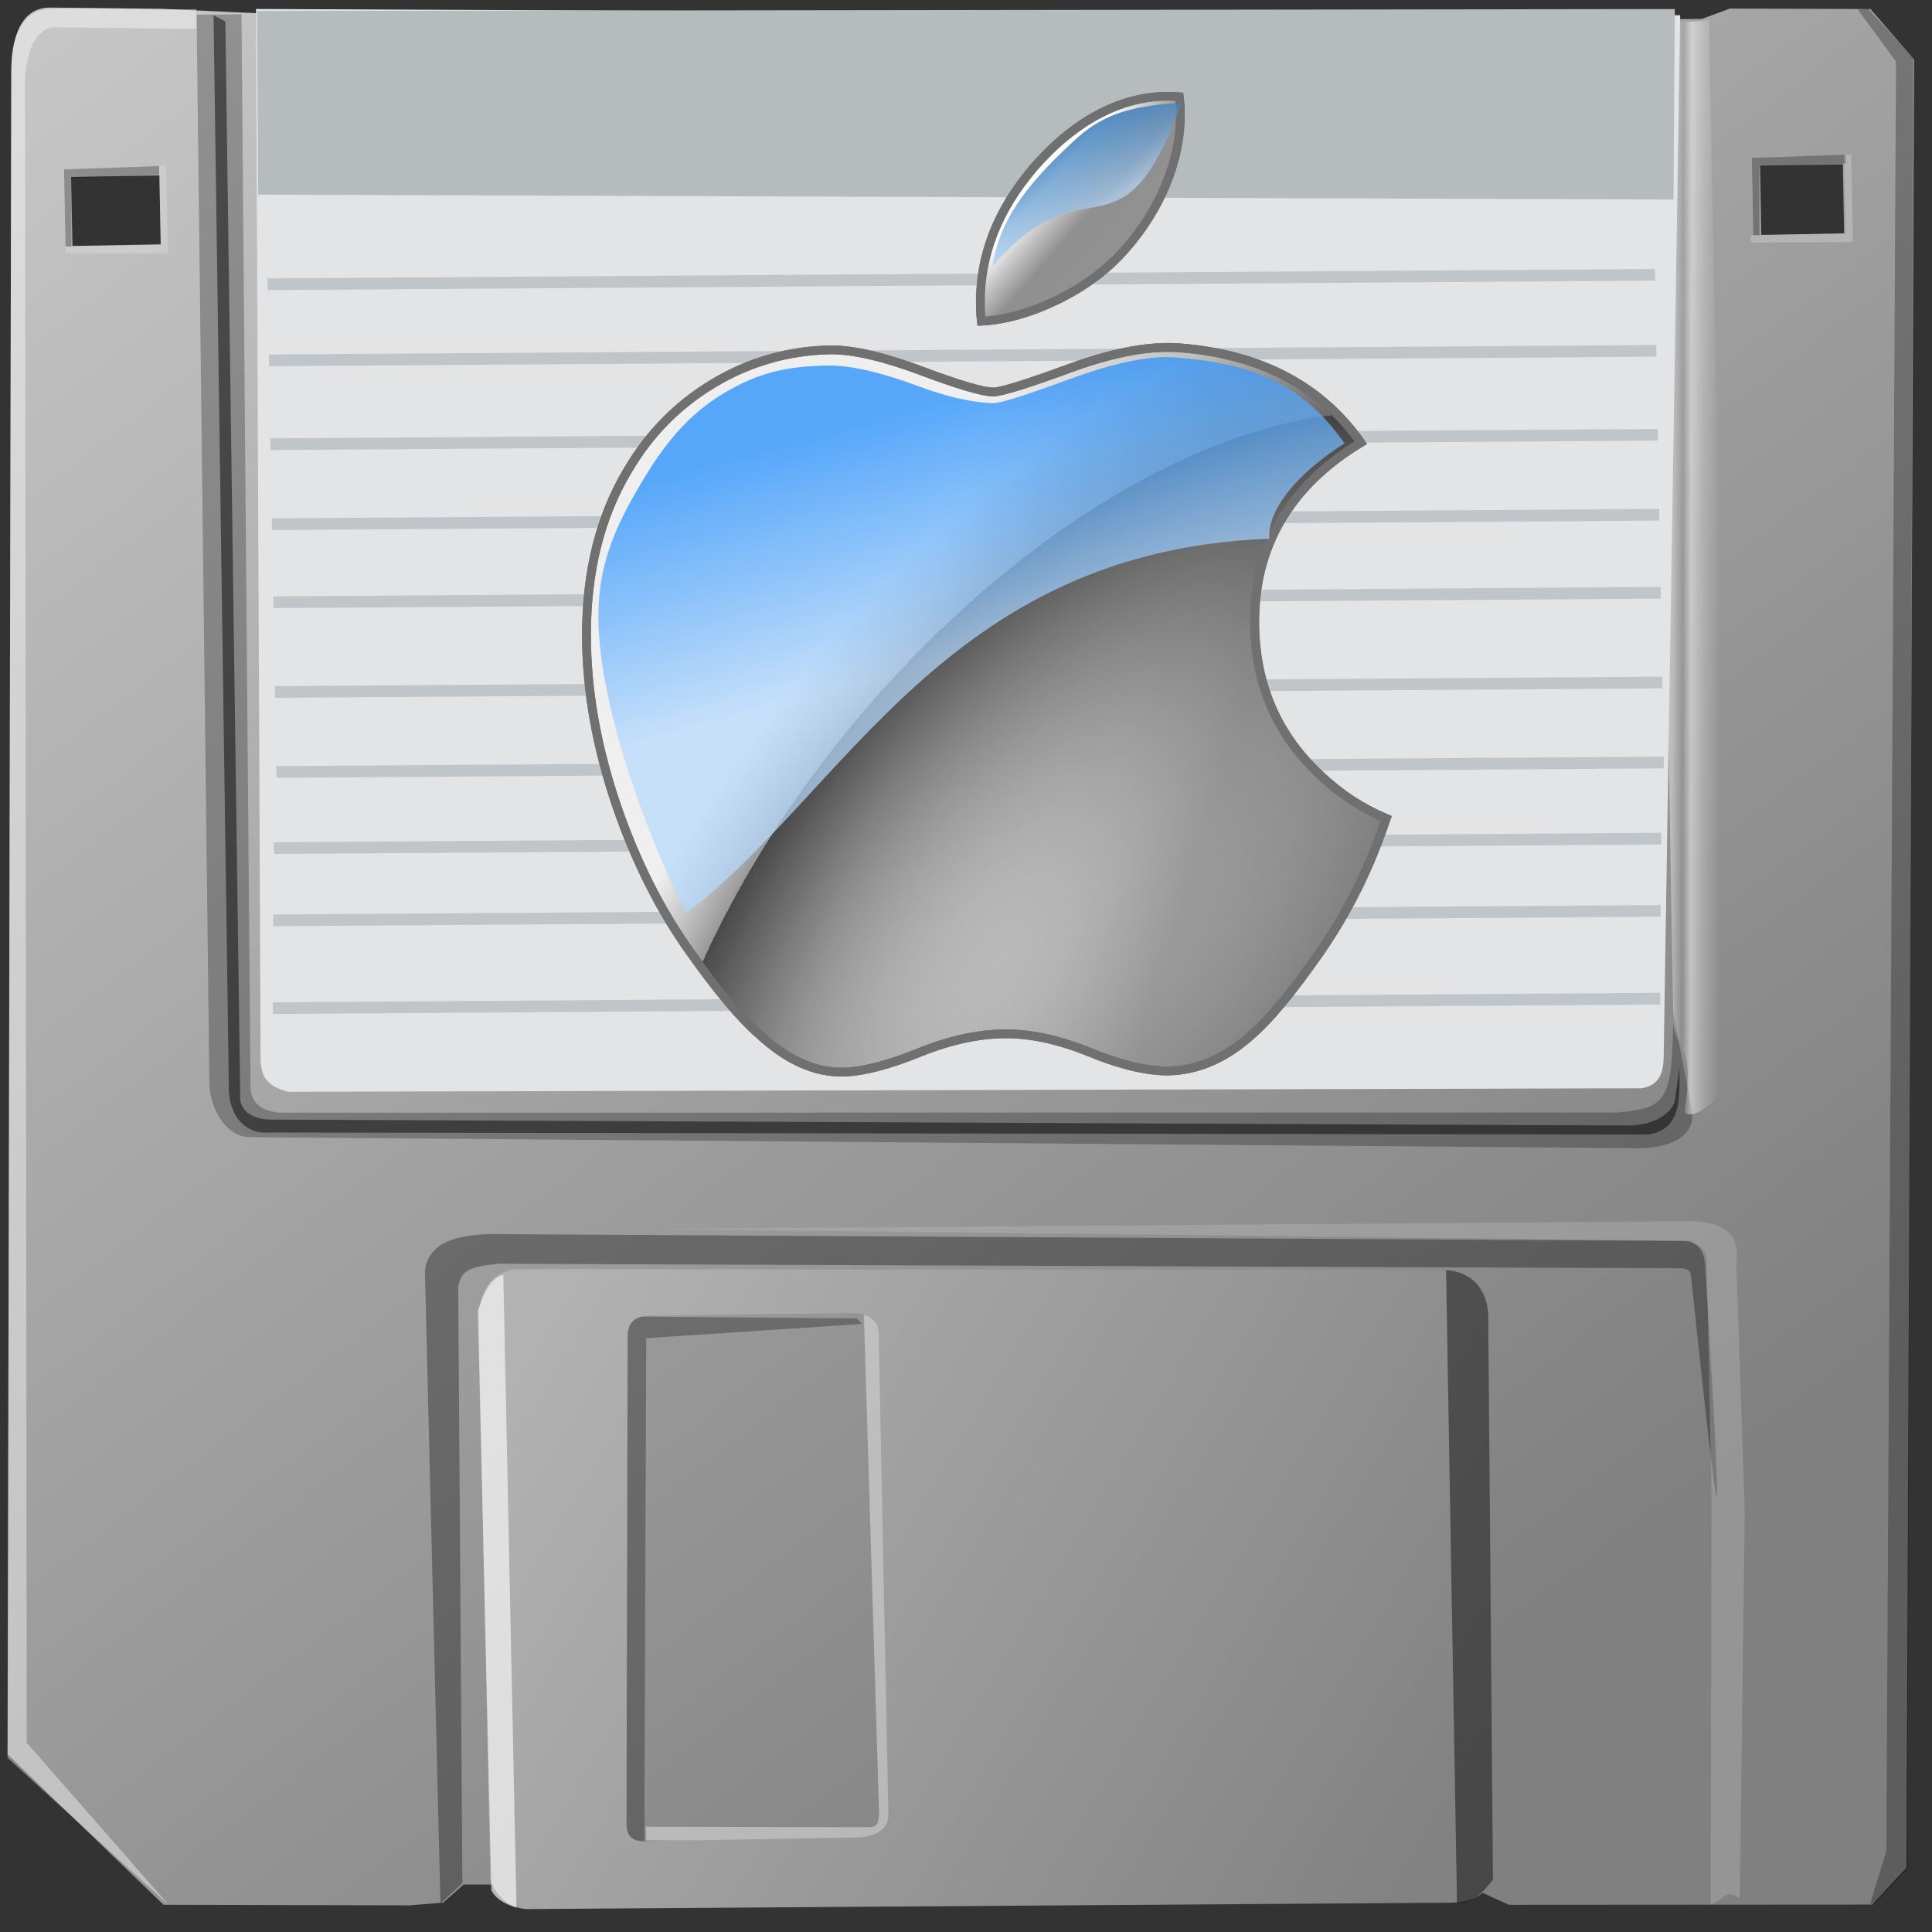<?xml version="1.0" encoding="UTF-8" standalone="no"?>
<!-- Created with Inkscape (http://www.inkscape.org/) -->

<svg
   width="256mm"
   height="256mm"
   viewBox="0 0 256 256"
   version="1.1"
   id="svg1"
   inkscape:version="1.3.2 (091e20ef0f, 2023-11-25)"
   sodipodi:docname="application-x-apple-diskimage.svg"
   xml:space="preserve"
   xmlns:inkscape="http://www.inkscape.org/namespaces/inkscape"
   xmlns:sodipodi="http://sodipodi.sourceforge.net/DTD/sodipodi-0.dtd"
   xmlns:xlink="http://www.w3.org/1999/xlink"
   xmlns="http://www.w3.org/2000/svg"
   xmlns:svg="http://www.w3.org/2000/svg"
   xmlns:rdf="http://www.w3.org/1999/02/22-rdf-syntax-ns#"
   xmlns:cc="http://creativecommons.org/ns#"><rect x="0" y="0" width="256" height="256" fill="#333333" stroke="none"/><sodipodi:namedview
     id="namedview1"
     pagecolor="#ffffff"
     bordercolor="#000000"
     borderopacity="0.25"
     inkscape:showpageshadow="2"
     inkscape:pageopacity="0.0"
     inkscape:pagecheckerboard="0"
     inkscape:deskcolor="#d1d1d1"
     inkscape:document-units="mm"
     inkscape:zoom="0.78741021"
     inkscape:cx="356.23109"
     inkscape:cy="453.38503"
     inkscape:current-layer="svg1" /><defs
     id="defs1"><linearGradient
       id="linearGradient38"
       inkscape:collect="always"><stop
         style="stop-color:#0056a6;stop-opacity:0.645;"
         offset="0"
         id="stop38" /><stop
         style="stop-color:#b8dbff;stop-opacity:0.641;"
         offset="1"
         id="stop39" /></linearGradient><linearGradient
       id="linearGradient22"
       inkscape:collect="always"><stop
         style="stop-color:#1287ff;stop-opacity:0.691;"
         offset="0"
         id="stop36" /><stop
         style="stop-color:#b8dbff;stop-opacity:0.713;"
         offset="1"
         id="stop37" /></linearGradient><linearGradient
       id="linearGradient11"
       inkscape:collect="always"><stop
         style="stop-color:#999999;stop-opacity:0;"
         offset="0.061"
         id="stop12" /><stop
         style="stop-color:#3e3e3e;stop-opacity:0.936;"
         offset="0.82"
         id="stop17" /><stop
         style="stop-color:#353535;stop-opacity:0.464;"
         offset="0.82"
         id="stop18" /><stop
         style="stop-color:#565656;stop-opacity:0;"
         offset="1"
         id="stop11" /></linearGradient><linearGradient
       id="linearGradient8"
       inkscape:collect="always"><stop
         style="stop-color:#efefef;stop-opacity:1;"
         offset="0"
         id="stop8" /><stop
         style="stop-color:#9a9a9a;stop-opacity:1;"
         offset="1"
         id="stop9" /></linearGradient><linearGradient
       id="linearGradient6"
       inkscape:collect="always"><stop
         style="stop-color:#919191;stop-opacity:1;"
         offset="0"
         id="stop6" /><stop
         style="stop-color:#909090;stop-opacity:1;"
         offset="0.5"
         id="stop21" /><stop
         style="stop-color:#c3c3c3;stop-opacity:1;"
         offset="0.75"
         id="stop22" /><stop
         style="stop-color:#ffffff;stop-opacity:1;"
         offset="1"
         id="stop7" /></linearGradient><radialGradient
       xlink:href="#b"
       id="M"
       cx="118.17"
       cy="9.12"
       r="1.284"
       gradientTransform="matrix(1.209,0.958,-1.402,1.769,-11.996,-120.41)"
       gradientUnits="userSpaceOnUse" /><linearGradient
       id="b"><stop
         offset="0"
         stop-color="#fff"
         id="stop13" /><stop
         offset="1"
         stop-color="#fff"
         stop-opacity="0"
         id="stop14" /></linearGradient><filter
       id="L"
       x="-0.16"
       y="-0.226"
       width="1.32"
       height="1.452"><feGaussianBlur
         stdDeviation=".105"
         id="feGaussianBlur1" /></filter><radialGradient
       xlink:href="#b"
       id="K"
       cx="118.17"
       cy="9.12"
       r="1.284"
       gradientTransform="matrix(1.209,0.958,-1.402,1.769,-11.096,-120.71)"
       gradientUnits="userSpaceOnUse" /><filter
       id="filter2"
       x="-0.16"
       y="-0.226"
       width="1.32"
       height="1.452"><feGaussianBlur
         stdDeviation=".105"
         id="feGaussianBlur2" /></filter><radialGradient
       xlink:href="#b"
       id="B"
       cx="104.09"
       cy="9"
       r="0.469"
       gradientTransform="matrix(1,0,0,0.8,-80.464,1.911)"
       gradientUnits="userSpaceOnUse" /><filter
       id="A"
       x="-0.066"
       y="-0.083"
       width="1.133"
       height="1.166"><feGaussianBlur
         stdDeviation=".026"
         id="feGaussianBlur5" /></filter><radialGradient
       xlink:href="#b"
       id="z"
       cx="104.09"
       cy="9"
       r="0.469"
       gradientTransform="matrix(1,0,0,0.8,-0.5,1.91)"
       gradientUnits="userSpaceOnUse" /><filter
       id="filter6"
       x="-0.066"
       y="-0.083"
       width="1.133"
       height="1.166"><feGaussianBlur
         stdDeviation=".026"
         id="feGaussianBlur6" /></filter><clipPath
       id="x"><path
         fill="url(#linearGradient3219)"
         d="m 11.375,-167.68 c -2.953,0 -3.375,0.364 -3.375,3.344 v 0.781 c 0,-2.98 0.422,-3.312 3.375,-3.312 h 105.25 c 2.953,0 3.375,0.333 3.375,3.312 v -0.781 c 0,-2.98 -0.422,-3.344 -3.375,-3.344 z"
         id="path37" /></clipPath><filter
       id="y"
       width="1.014"
       height="1.388"
       x="-0.007"
       y="-0.194"><feGaussianBlur
         stdDeviation=".333"
         id="feGaussianBlur9" /></filter><radialGradient
       id="v"
       cx="64.802"
       cy="63.781"
       r="34.041"
       gradientTransform="matrix(1.14,0,0,0.011,-9.08,63.1)"
       gradientUnits="userSpaceOnUse"><stop
         offset="0"
         stop-color="#fff"
         id="stop29" /><stop
         offset=".5"
         stop-color="#fff"
         stop-opacity=".698"
         id="stop30" /><stop
         offset="1"
         stop-color="#fff"
         stop-opacity="0"
         id="stop31" /></radialGradient><filter
       id="w"
       width="1.012"
       height="2.248"
       x="-0.006"
       y="-0.624"><feGaussianBlur
         stdDeviation=".19"
         id="feGaussianBlur10" /></filter><radialGradient
       id="u"
       cx="100.31"
       cy="42.449"
       r="38"
       gradientTransform="matrix(10.254,0,0,4.059,-1205.646,-450.45)"
       gradientUnits="userSpaceOnUse"><stop
         offset="0"
         stop-color="#d0ced9"
         id="stop32" /><stop
         offset=".25"
         stop-color="#ecf1f9"
         id="stop33" /><stop
         offset=".5"
         stop-color="#fff"
         id="stop34" /><stop
         offset="1"
         stop-color="#c6d5e3"
         id="stop35" /></radialGradient><clipPath
       id="s"><rect
         width="78.124"
         height="55.396"
         x="24.681"
         y="-68.245"
         fill="none"
         stroke="#000000"
         stroke-dashoffset="4.15"
         stroke-linecap="round"
         stroke-linejoin="round"
         stroke-width="0.4"
         opacity="0.266"
         rx="1.134"
         ry="1.134"
         id="rect37" /></clipPath><filter
       id="t"
       x="-0.025"
       y="-0.034"
       width="1.05"
       height="1.069"><feGaussianBlur
         stdDeviation=".668"
         id="feGaussianBlur11" /></filter><linearGradient
       id="r"
       x1="64"
       x2="56"
       y1="120.07"
       y2="96.316"
       gradientTransform="matrix(-2.244,0,0,-2.208,270.937,268.141)"
       gradientUnits="userSpaceOnUse"><stop
         offset="0"
         stop-color="#8a8a8a"
         id="stop19" /><stop
         offset="1"
         stop-color="#c6c6c6"
         id="stop20" /></linearGradient><linearGradient
       xlink:href="#b"
       id="p"
       x1="-37.195"
       x2="-12.625"
       y1="42.336"
       y2="106.8"
       gradientTransform="translate(126.8)"
       gradientUnits="userSpaceOnUse" /><filter
       id="q"
       x="-0.016"
       y="-0.007"
       width="1.033"
       height="1.018"><feGaussianBlur
         stdDeviation=".023"
         id="feGaussianBlur4" /></filter><linearGradient
       xlink:href="#a"
       id="n"
       x1="68"
       x2="36"
       y1="120"
       y2="84"
       gradientUnits="userSpaceOnUse" /><linearGradient
       id="a"><stop
         offset="0"
         id="stop15" /><stop
         offset="1"
         stop-opacity="0"
         id="stop16" /></linearGradient><filter
       id="o"
       width="1.248"
       height="1.186"
       x="-0.124"
       y="-0.093"><feGaussianBlur
         stdDeviation="1.238"
         id="feGaussianBlur8" /></filter><radialGradient
       xlink:href="#b"
       id="m"
       cx="84"
       cy="91.983"
       r="32"
       gradientTransform="matrix(-2.244,0,0,-1.357,270.937,182.491)"
       gradientUnits="userSpaceOnUse" /><linearGradient
       xlink:href="#a"
       id="j"
       x1="47.609"
       x2="47.609"
       y1="104.35"
       y2="176.35"
       gradientUnits="userSpaceOnUse" /><clipPath
       id="k"><path
         fill-opacity="0.128"
         d="m 18.19,132.42 c -1.419,0 -2.562,1.143 -2.562,2.562 v 37.183 h 72 v -37.183 c 0,-1.419 -1.143,-2.562 -2.562,-2.562 z"
         id="path36" /></clipPath><filter
       id="l"
       width="1.123"
       height="1.195"
       x="-0.062"
       y="-0.097"><feGaussianBlur
         stdDeviation="1.923"
         id="feGaussianBlur7" /></filter><linearGradient
       xlink:href="#b"
       id="i"
       x1="107.06"
       x2="107.06"
       y1="-26.263"
       y2="134.55"
       gradientTransform="matrix(-2.244,0,0,-2.186,249.848,263.967)"
       gradientUnits="userSpaceOnUse" /><linearGradient
       xlink:href="#linearGradient65"
       id="h"
       x1="69.913"
       x2="70.02"
       y1="-96.5"
       y2="-67.843"
       gradientTransform="translate(0,131.41)"
       gradientUnits="userSpaceOnUse" /><linearGradient
       id="linearGradient65"><stop
         offset="0"
         stop-color="#fff"
         id="stop64"
         style="stop-color:#cee0fc;stop-opacity:1;" /><stop
         offset="1"
         stop-color="#fff"
         stop-opacity="0"
         id="stop65"
         style="stop-color:#767676;stop-opacity:0;" /></linearGradient><filter
       id="g"
       x="-0.002"
       y="-0.068"
       width="1.005"
       height="1.137"><feGaussianBlur
         stdDeviation=".111"
         id="feGaussianBlur18" /></filter><filter
       id="filter19"
       x="-0.002"
       y="-0.068"
       width="1.005"
       height="1.137"><feGaussianBlur
         stdDeviation=".111"
         id="feGaussianBlur19" /></filter><radialGradient
       xlink:href="#a"
       id="c"
       cx="28.481"
       cy="164.13"
       r="52.145"
       gradientTransform="matrix(5.492,-0.115,0.003,0.125,-128.865,103.66)"
       gradientUnits="userSpaceOnUse" /><filter
       id="d"
       width="1.047"
       height="1.443"
       x="-0.024"
       y="-0.221"><feGaussianBlur
         stdDeviation="1.015"
         id="feGaussianBlur13" /></filter><radialGradient
       id="H"
       cx="14"
       cy="19.7"
       r="2.15"
       fy="18.836"
       gradientTransform="matrix(1.106,0,0,1.106,0.547,-2.299)"
       gradientUnits="userSpaceOnUse"><stop
         offset="0"
         stop-color="#868385"
         id="stop27" /><stop
         offset="1"
         stop-color="#4a4949"
         id="stop28" /></radialGradient><linearGradient
       id="I"
       x1="11.918"
       x2="11.918"
       y1="17.561"
       y2="20.038"
       gradientTransform="matrix(1.106,0,0,1.106,0.547,-2.299)"
       gradientUnits="userSpaceOnUse"><stop
         offset="0"
         stop-color="#fff"
         id="stop23" /><stop
         offset="1"
         id="stop24" /></linearGradient><filter
       id="J"
       x="-0.061"
       y="-0.072"
       width="1.122"
       height="1.145"><feGaussianBlur
         stdDeviation=".042"
         id="feGaussianBlur3" /></filter><radialGradient
       id="E"
       cx="16"
       cy="18"
       r="4"
       gradientTransform="matrix(1,0,0,1.5,0,-9)"
       gradientUnits="userSpaceOnUse"><stop
         offset="0"
         stop-color="#7a7a7a"
         id="stop25" /><stop
         offset="1"
         stop-opacity=".491"
         id="stop26" /></radialGradient><linearGradient
       xlink:href="#a"
       id="F"
       x1="16"
       x2="16"
       y1="1.595"
       y2="18.755"
       gradientUnits="userSpaceOnUse" /><clipPath
       id="G"><rect
         width="8"
         height="12"
         x="12"
         y="12"
         opacity="0.184"
         rx="1.079"
         ry="1.079"
         id="rect36" /></clipPath><filter
       id="D"
       width="1.455"
       height="1.303"
       x="-0.228"
       y="-0.152"><feGaussianBlur
         stdDeviation=".55"
         id="feGaussianBlur37" /></filter><clipPath
       id="C"><rect
         width="8"
         height="12"
         x="12"
         y="12"
         opacity="0.184"
         rx="1.079"
         ry="1.079"
         id="rect35" /></clipPath><filter
       id="filter38"
       width="1.455"
       height="1.303"
       x="-0.228"
       y="-0.152"><feGaussianBlur
         stdDeviation=".55"
         id="feGaussianBlur38" /></filter><linearGradient
       inkscape:collect="always"
       xlink:href="#linearGradient6"
       id="linearGradient7"
       x1="139.576"
       y1="29.009"
       x2="131.064"
       y2="21.616"
       gradientUnits="userSpaceOnUse" /><linearGradient
       inkscape:collect="always"
       xlink:href="#linearGradient8"
       id="linearGradient9"
       x1="132.572"
       y1="76.885"
       x2="168.385"
       y2="87.301"
       gradientUnits="userSpaceOnUse"
       gradientTransform="translate(-21.167,11.113)" /><radialGradient
       inkscape:collect="always"
       xlink:href="#linearGradient11"
       id="radialGradient9"
       cx="147.593"
       cy="100.441"
       fx="147.593"
       fy="100.441"
       r="46.048"
       gradientTransform="matrix(0.765,0.644,-1.197,1.422,144.768,-130.23)"
       gradientUnits="userSpaceOnUse" /><linearGradient
       inkscape:collect="always"
       xlink:href="#linearGradient22"
       id="linearGradient37"
       x1="110.896"
       y1="48.982"
       x2="118.71"
       y2="76.781"
       gradientUnits="userSpaceOnUse" /><linearGradient
       inkscape:collect="always"
       xlink:href="#linearGradient38"
       id="linearGradient39"
       x1="129.492"
       y1="20.018"
       x2="133.65"
       y2="26.671"
       gradientUnits="userSpaceOnUse" /><linearGradient
       inkscape:collect="always"
       xlink:href="#linearGradient230"
       id="linearGradient231"
       x1="-0.759"
       y1="-23.404"
       x2="60.703"
       y2="60.023"
       gradientUnits="userSpaceOnUse" /><linearGradient
       id="linearGradient230"
       inkscape:collect="always"><stop
         style="stop-color:#c6c6c6;stop-opacity:1;"
         offset="0"
         id="stop230" /><stop
         style="stop-color:#808080;stop-opacity:1;"
         offset="1"
         id="stop231" /></linearGradient><linearGradient
       inkscape:collect="always"
       xlink:href="#linearGradient214"
       id="linearGradient215"
       x1="52.6"
       y1="-25.633"
       x2="62.001"
       y2="-25.447"
       gradientUnits="userSpaceOnUse" /><linearGradient
       id="linearGradient214"
       inkscape:collect="always"><stop
         style="stop-color:#ffffff;stop-opacity:0.763;"
         offset="0"
         id="stop214" /><stop
         style="stop-color:#ffffff;stop-opacity:0.38;"
         offset="0.745"
         id="stop218" /><stop
         style="stop-color:#ffffff;stop-opacity:0;"
         offset="0.802"
         id="stop216" /><stop
         style="stop-color:#ffffff;stop-opacity:0.47;"
         offset="0.847"
         id="stop217" /><stop
         style="stop-color:#ffffff;stop-opacity:0.235;"
         offset="0.91"
         id="stop219" /><stop
         style="stop-color:#ffffff;stop-opacity:0;"
         offset="1"
         id="stop215" /></linearGradient><linearGradient
       inkscape:collect="always"
       xlink:href="#linearGradient235"
       id="linearGradient236"
       x1="2.089"
       y1="12.351"
       x2="45.513"
       y2="39.573"
       gradientUnits="userSpaceOnUse" /><linearGradient
       id="linearGradient235"
       inkscape:collect="always"><stop
         style="stop-color:#b2b2b2;stop-opacity:1;"
         offset="0"
         id="stop235" /><stop
         style="stop-color:#828282;stop-opacity:1;"
         offset="1"
         id="stop236" /></linearGradient><linearGradient
       inkscape:collect="always"
       xlink:href="#linearGradient6"
       id="linearGradient1"
       gradientUnits="userSpaceOnUse"
       x1="139.576"
       y1="29.009"
       x2="131.064"
       y2="21.616" /></defs><g
     id="g211"
     style="display:inline"
     transform="matrix(2.764,-0.05,0.05,2.764,55.239,34.569)"
     inkscape:label="media-floppy"><path
       id="rect210"
       style="display:inline;fill:url(#linearGradient231);stroke-width:0;stroke-linecap:round;stroke-linejoin:round;stroke-miterlimit:5"
       d="m -7.202,-11.991 -4.814,-0.312 -5.344,-0.155 c -1.088,-0.02 -1.851,0.835 -1.913,3.046 l -1.634,80.63 7.339,7.345 11.781,0.24 1.62,-0.1 0.999,-0.851 48.116,0.945 1.96,0.934 17.415,0.304 1.67,-1.736 1.933,-86.654 -2.047,-2.455 -6.732,-0.144 -1.368,0.474 -67.494,-0.718 z m -9.294,7.67 h 4.233 v 3.307 h -4.233 z m 80.949,0.926 h 3.968 v 3.314 h -3.968 z"
       sodipodi:nodetypes="cccsccccccccccccccccccccccccc"
       inkscape:label="colorhead" /><g
       id="g240"><path
         id="rect237"
         style="display:inline;fill:#ffffff;fill-opacity:0.406;stroke-width:0;stroke-linecap:round;stroke-linejoin:round;stroke-miterlimit:5"
         d="m -19.268,-9.711 c 0.052,-1.735 0.853,-2.685 1.898,-2.666 2.35,-0.087 4.674,0.17 7.013,0.115 l 0.011,0.95 -6.977,-0.197 c -1.007,0.273 -1.207,1.547 -1.302,2.43 l -1.357,79.758 6.68,7.915 -7.615,-7.214 z"
         sodipodi:nodetypes="cccccccccc" /><path
         id="rect212"
         style="fill:#000000;fill-opacity:0.26;stroke-width:0;stroke-linecap:round;stroke-linejoin:round;stroke-miterlimit:5"
         d="m -13.405,-54.032 2.237,0.025 -0.518,53.389 c -0.011,0.922 0.581,1.241 1.375,1.358 l 66.731,1.196 c 2.353,-0.2 2.737,-0.352 2.836,-4.943 l 0.808,4.681 C 60.412,3.178 59.045,3.901 56.695,3.714 L -11.764,1.934 c -1.332,-0.04 -1.977,-1.706 -1.968,-2.701 z"
         sodipodi:nodetypes="ccccccccccc"
         transform="matrix(0.962,0,0,0.962,2.552,39.99)" /><path
         id="rect213"
         style="fill-opacity:0.484;stroke-width:0;stroke-linecap:round;stroke-linejoin:round;stroke-miterlimit:5"
         d="m -12.561,-53.985 0.583,0.316 -0.228,53.424 c -0.112,0.836 0.566,1.264 1.414,1.32 L 57.039,2.597 C 58.482,2.556 59.076,1.886 59.244,1.486 l 0.273,-1.707 c -0.015,1.506 0.061,3.048 -1.606,3.283 l -68.715,-1.343 c -0.938,0.069 -1.863,-0.542 -1.962,-2.05 z"
         sodipodi:nodetypes="ccccccccccc"
         transform="matrix(0.962,0,0,0.962,2.552,39.99)" /><path
         id="rect214"
         style="fill:url(#linearGradient215);stroke-width:0;stroke-linecap:round;stroke-linejoin:round;stroke-miterlimit:5"
         d="m 59.303,-52.206 2.625,-0.194 0.073,53.032 C 60.502,2.312 59.919,2.185 59.727,1.97 c 0.584,-3.427 -0.303,-2.934 -0.473,-4.352 z"
         sodipodi:nodetypes="cccccc"
         transform="matrix(0.962,0,0,0.962,2.552,39.99)" /><path
         id="rect238"
         style="fill-opacity:0.277;stroke-width:0;stroke-linecap:round;stroke-linejoin:round;stroke-miterlimit:5"
         d="m 71.213,-50.167 -1.851,-2.62 0.508,-0.049 2.208,2.523 -1.924,90.189 -1.65,1.701 H 68.263 l 0.856,-2.601 z"
         sodipodi:nodetypes="ccccccccc"
         transform="matrix(0.962,0,0,0.962,2.552,39.99)" /><path
         id="rect239"
         style="fill-opacity:0.277;stroke-width:0;stroke-linecap:round;stroke-linejoin:round;stroke-miterlimit:5"
         d="m -20.148,-46.446 4.738,-0.077 v 0.437 l -4.373,0.077 -0.061,3.427 -0.298,-0.012 z"
         sodipodi:nodetypes="ccccccc"
         transform="matrix(0.962,0,0,0.962,2.552,39.99)" /><path
         id="path239"
         style="fill-opacity:0.277;stroke-width:0;stroke-linecap:round;stroke-linejoin:round;stroke-miterlimit:5"
         d="m 63.945,-45.498 4.691,-0.073 v 0.437 l -4.326,0.073 -0.061,3.427 -0.298,-0.012 z"
         sodipodi:nodetypes="ccccccc"
         transform="matrix(0.962,0,0,0.962,2.552,39.99)" /><path
         id="rect240"
         style="fill:#ededed;fill-opacity:0.277;stroke-width:0;stroke-linecap:round;stroke-linejoin:round;stroke-miterlimit:5"
         d="m -15.411,-46.539 h 0.357 v 4.365 l -5.094,-0.072 0.004,-0.36 4.751,0.002 z"
         sodipodi:nodetypes="ccccccc"
         transform="matrix(0.962,0,0,0.962,2.552,39.99)" /><path
         id="path240"
         style="fill:#ededed;fill-opacity:0.277;stroke-width:0;stroke-linecap:round;stroke-linejoin:round;stroke-miterlimit:5"
         d="m 68.541,-45.577 h 0.357 v 4.365 l -5.094,-0.072 0.004,-0.36 4.751,0.002 z"
         sodipodi:nodetypes="ccccccc"
         transform="matrix(0.962,0,0,0.962,2.552,39.99)" /><path
         id="rect231"
         style="display:inline;fill:#000000;fill-opacity:0.332;stroke-width:0;stroke-linecap:round;stroke-linejoin:round;stroke-miterlimit:5"
         d="M -0.49,48.43 C -0.324,46.781 1.729,46.683 2.959,46.71 l 56.893,1.357 c 0.914,0.045 1.018,0.878 1.016,1.229 0,0 0.48,10.817 0.36,11.066 -0.12,0.249 -1.037,-10.502 -1.037,-10.502 -0.01,-0.342 -0.099,-0.46 -0.516,-0.489 L 3.036,48.132 c -1.364,0.121 -1.816,0.275 -1.945,1.101 l -0.316,28.542 -1.07,0.967 z"
         sodipodi:nodetypes="ccccsccccccc" /><path
         id="rect232"
         style="display:inline;fill:#c0c0c0;fill-opacity:0.332;stroke-width:0;stroke-linecap:round;stroke-linejoin:round;stroke-miterlimit:5"
         d="M 8.318,6.874 60.126,7.42 c 2.147,0.135 2.176,1.404 2.05,2.066 l 0.195,12.424 -0.597,19.298 c -0.719,-0.499 -0.647,-0.037 -1.457,0.28 L 60.729,21.178 60.705,9.301 C 60.638,8.8 60.294,8.575 59.907,8.394 Z"
         sodipodi:nodetypes="cccccccccc"
         transform="matrix(0.962,0,0,0.962,2.552,39.99)" /></g><g
       id="g229"
       transform="matrix(0.962,0,0,0.962,2.552,39.99)"
       style="display:inline"
       inkscape:label="sticker"><path
         id="rect219"
         style="fill:#e2e4e6;fill-opacity:1;stroke-width:0;stroke-linecap:round;stroke-linejoin:round;stroke-miterlimit:5"
         d="m -10.44,-54.264 70.942,1.597 -1.758,51.816 c -0.02,0.786 -0.199,1.459 -1.118,1.604 L -9.819,-0.292 C -10.875,-0.603 -11.201,-1.05 -11.156,-2.139 Z"
         sodipodi:nodetypes="ccccccc" /><g
         id="g230"><path
           id="rect220"
           style="fill:#b6bbbe;fill-opacity:1;stroke-width:0;stroke-linecap:round;stroke-linejoin:round;stroke-miterlimit:5"
           d="m -10.39,-54.165 70.631,1.183 -0.238,9.488 -70.502,-1.518 z"
           sodipodi:nodetypes="ccccc" /><path
           id="rect221"
           style="fill:#bdc2c6;fill-opacity:0.912;stroke-width:0;stroke-linecap:round;stroke-linejoin:round;stroke-miterlimit:5"
           d="m -10.111,-40.831 69.122,0.778 v 0.583 l -69.122,-0.778 z"
           sodipodi:nodetypes="ccccc" /><path
           id="path221"
           style="fill:#bdc2c6;fill-opacity:0.912;stroke-width:0;stroke-linecap:round;stroke-linejoin:round;stroke-miterlimit:5"
           d="m -10.111,-37.04 69.122,0.778 v 0.583 l -69.122,-0.778 z"
           sodipodi:nodetypes="ccccc" /><path
           id="path222"
           style="fill:#bdc2c6;fill-opacity:0.912;stroke-width:0;stroke-linecap:round;stroke-linejoin:round;stroke-miterlimit:5"
           d="m -10.111,-32.86 69.122,0.778 v 0.583 l -69.122,-0.778 z"
           sodipodi:nodetypes="ccccc" /><path
           id="path223"
           style="fill:#bdc2c6;fill-opacity:0.912;stroke-width:0;stroke-linecap:round;stroke-linejoin:round;stroke-miterlimit:5"
           d="m -10.111,-28.874 69.122,0.778 v 0.583 l -69.122,-0.778 z"
           sodipodi:nodetypes="ccccc" /><path
           id="path224"
           style="fill:#bdc2c6;fill-opacity:0.912;stroke-width:0;stroke-linecap:round;stroke-linejoin:round;stroke-miterlimit:5"
           d="m -10.111,-24.985 69.122,0.778 v 0.583 l -69.122,-0.778 z"
           sodipodi:nodetypes="ccccc" /><path
           id="path225"
           style="fill:#bdc2c6;fill-opacity:0.912;stroke-width:0;stroke-linecap:round;stroke-linejoin:round;stroke-miterlimit:5"
           d="m -10.111,-20.513 69.122,0.778 v 0.583 l -69.122,-0.778 z"
           sodipodi:nodetypes="ccccc" /><path
           id="path226"
           style="fill:#bdc2c6;fill-opacity:0.912;stroke-width:0;stroke-linecap:round;stroke-linejoin:round;stroke-miterlimit:5"
           d="m -10.111,-16.527 69.122,0.778 v 0.583 l -69.122,-0.778 z"
           sodipodi:nodetypes="ccccc" /><path
           id="path227"
           style="fill:#bdc2c6;fill-opacity:0.912;stroke-width:0;stroke-linecap:round;stroke-linejoin:round;stroke-miterlimit:5"
           d="m -10.305,-12.736 69.122,0.778 v 0.583 l -69.122,-0.778 z"
           sodipodi:nodetypes="ccccc" /><path
           id="path228"
           style="fill:#bdc2c6;fill-opacity:0.912;stroke-width:0;stroke-linecap:round;stroke-linejoin:round;stroke-miterlimit:5"
           d="m -10.402,-9.138 69.122,0.778 v 0.583 l -69.122,-0.778 z"
           sodipodi:nodetypes="ccccc" /><path
           id="path229"
           style="fill:#bdc2c6;fill-opacity:0.912;stroke-width:0;stroke-linecap:round;stroke-linejoin:round;stroke-miterlimit:5"
           d="m -10.5,-4.764 69.122,0.778 v 0.583 l -69.122,-0.778 z"
           sodipodi:nodetypes="ccccc" /></g></g><g
       id="g236"
       transform="matrix(0.962,0,0,0.962,2.552,39.99)"
       style="display:inline"><path
         id="rect236"
         style="fill:#343434;fill-opacity:0.437;stroke-width:0;stroke-linecap:round;stroke-linejoin:round;stroke-miterlimit:5"
         d="m 6.84,11.205 11.48,0.309 0.241,0.275 -10.758,0.516 -0.55,25.126 -0.997,-0.206 z"
         sodipodi:nodetypes="ccccccc" /><path
         id="path236"
         style="fill:#ffffff;fill-opacity:0.406;stroke-width:0;stroke-linecap:round;stroke-linejoin:round;stroke-miterlimit:5"
         d="m 18.664,11.205 h 0.962 l -0.034,26.397 -12.245,-0.282 -0.009,-0.679 10.956,0.222 c 0.292,-0.025 0.647,0.137 0.679,-0.671 z"
         sodipodi:nodetypes="cccccccc" /><path
         id="rect233"
         style="fill:url(#linearGradient236);fill-opacity:1;stroke-width:0;stroke-linecap:round;stroke-linejoin:round;stroke-miterlimit:5"
         d="m 1.266,8.745 c -1.36,0.263 -1.784,1.285 -1.789,2.687 l 0.068,27.746 c 0.289,0.699 0.704,1.304 1.719,1.459 l 46.201,0.516 c 1.053,-0.013 1.621,-0.378 2.02,-1.146 L 49.775,11.836 C 49.603,10.179 48.718,9.736 47.637,9.625 Z M 18.035,11.24 c 0.984,0 1.389,0.511 1.351,1.133 l 0.049,23.873 c 0,0.731 -0.644,1.115 -1.574,1.119 H 7.391 C 6.742,37.386 6.382,37.182 6.382,36.491 L 6.873,12.373 c -0.03,-0.977 0.455,-1.207 1.306,-1.187 z"
         sodipodi:nodetypes="cccccccccccccccccc" /><path
         id="rect234"
         style="fill:#f8f8f8;fill-opacity:0.673;stroke-width:0;stroke-linecap:round;stroke-linejoin:round;stroke-miterlimit:5"
         d="M -0.558,10.794 C -0.179,9.634 0.233,9.126 0.74,9.021 L 0.825,40.559 C 0.308,40.382 -0.168,40.158 -0.412,39.665 Z"
         sodipodi:nodetypes="ccccc" /><path
         id="rect235"
         style="fill:#000000;fill-opacity:0.442;stroke-width:0;stroke-linecap:round;stroke-linejoin:round;stroke-miterlimit:5"
         d="m 47.708,9.633 c 1.284,0.115 1.978,0.949 2.062,2.183 l -0.275,28.228 c -0.642,0.794 -1.051,1.129 -1.813,1.134 z"
         sodipodi:nodetypes="ccccc" /></g></g><g
     id="g1"
     inkscape:label="apple"
     style="display:inline"
     transform="matrix(1.165,0,0,1.165,-12.729,-2.01)"><path
       d="m 166.695,99.829 c -1.633,3.773 -3.567,7.246 -5.806,10.44 -3.053,4.353 -5.553,7.366 -7.48,9.04 -2.987,2.747 -6.186,4.153 -9.613,4.233 -2.46,0 -5.426,-0.7 -8.88,-2.12 -3.465,-1.413 -6.648,-2.113 -9.56,-2.113 -3.053,0 -6.328,0.7 -9.83,2.113 -3.508,1.42 -6.334,2.16 -8.494,2.233 -3.286,0.14 -6.561,-1.307 -9.83,-4.347 -2.087,-1.82 -4.696,-4.94 -7.823,-9.36 -3.355,-4.72 -6.112,-10.193 -8.273,-16.433 -2.314,-6.74 -3.474,-13.266 -3.474,-19.585 0,-7.238 1.564,-13.48 4.696,-18.711 2.462,-4.202 5.737,-7.516 9.836,-9.95 4.099,-2.433 8.528,-3.673 13.298,-3.753 2.61,0 6.032,0.807 10.286,2.394 4.241,1.592 6.964,2.399 8.158,2.399 0.893,0 3.918,-0.944 9.046,-2.826 4.85,-1.745 8.943,-2.468 12.296,-2.183 9.086,0.733 15.913,4.315 20.453,10.768 -8.126,4.924 -12.146,11.82 -12.066,20.667 0.073,6.891 2.573,12.626 7.486,17.179 2.227,2.113 4.713,3.747 7.48,4.906 -0.6,1.74 -1.233,3.407 -1.907,5.006 z"
       style="fill:url(#linearGradient9);stroke:#707070;stroke-width:1;stroke-dasharray:none;stroke-opacity:1"
       id="path1" /><path
       d="m 166.695,99.829 c -1.633,3.773 -3.567,7.246 -5.806,10.44 -3.053,4.353 -5.553,7.366 -7.48,9.04 -2.987,2.747 -6.186,4.153 -9.613,4.233 -2.46,0 -5.426,-0.7 -8.88,-2.12 -3.465,-1.413 -6.648,-2.113 -9.56,-2.113 -3.053,0 -6.328,0.7 -9.83,2.113 -3.508,1.42 -6.334,2.16 -8.494,2.233 -3.286,0.14 -6.561,-1.307 -9.83,-4.347 -2.087,-1.82 -4.696,-4.94 -7.823,-9.36 -3.355,-4.72 -6.112,-10.193 -8.273,-16.433 -2.314,-6.74 -3.474,-13.266 -3.474,-19.585 0,-7.238 1.564,-13.48 4.696,-18.711 2.462,-4.202 5.737,-7.516 9.836,-9.95 4.099,-2.433 8.528,-3.673 13.298,-3.753 2.61,0 6.032,0.807 10.286,2.394 4.241,1.592 6.964,2.399 8.158,2.399 0.893,0 3.918,-0.944 9.046,-2.826 4.85,-1.745 8.943,-2.468 12.296,-2.183 9.086,0.733 15.913,4.315 20.453,10.768 -8.126,4.924 -12.146,11.82 -12.066,20.667 0.073,6.891 2.573,12.626 7.486,17.179 2.227,2.113 4.713,3.747 7.48,4.906 -0.6,1.74 -1.233,3.407 -1.907,5.006 z"
       style="fill:url(#radialGradient9);stroke:#707070;stroke-width:1;stroke-dasharray:none;stroke-opacity:1"
       id="path9" /><path
       d="m 122.435,36.095 c 0,-5.401 1.973,-10.444 5.906,-15.112 4.747,-5.549 10.488,-8.756 16.713,-8.25 0.079,0.648 0.125,1.33 0.125,2.047 0,5.185 -2.257,10.734 -6.266,15.271 -2.001,2.297 -4.546,4.207 -7.633,5.731 -3.08,1.501 -5.993,2.331 -8.733,2.473 -0.08,-0.722 -0.113,-1.444 -0.113,-2.161 z"
       style="fill:url(#linearGradient1);stroke:#707070;stroke-width:1;stroke-dasharray:none;stroke-opacity:1"
       id="path1-3" /><path
       d="M 88.995,105.562 C 86.654,101.306 79.922,86.018 79.057,73.932 c -0.517,-7.219 1.683,-12.055 4.815,-17.286 2.462,-4.202 5.262,-7.754 9.361,-10.187 4.099,-2.433 7.222,-3.079 11.991,-3.159 2.61,0 6.032,0.807 10.286,2.394 4.241,1.592 7.202,1.877 8.396,1.877 0.893,0 3.582,-0.86 8.71,-2.742 4.85,-1.745 8.859,-2.72 12.212,-2.435 9.086,0.733 14.485,3.307 19.025,9.76 -2.358,1.463 -8.735,6.006 -8.573,10.845 -36.755,1.379 -48.298,28.985 -66.286,42.562 z"
       style="fill:url(#linearGradient37);stroke:none;stroke-width:1;stroke-dasharray:none;stroke-opacity:1"
       id="path22"
       sodipodi:nodetypes="cscsccsccccc" /><path
       d="m 122.435,36.095 c 0,-5.401 1.973,-10.444 5.906,-15.112 4.747,-5.549 10.488,-8.756 16.713,-8.25 0.079,0.648 0.125,1.33 0.125,2.047 0,5.185 -2.257,10.734 -6.266,15.271 -2.001,2.297 -4.546,4.207 -7.633,5.731 -3.08,1.501 -5.993,2.331 -8.733,2.473 -0.08,-0.722 -0.113,-1.444 -0.113,-2.161 z"
       style="fill:url(#linearGradient7);stroke:#707070;stroke-width:1;stroke-dasharray:none;stroke-opacity:1"
       id="path38" /><path
       id="rect38"
       style="fill:url(#linearGradient39);fill-rule:evenodd"
       d="m 131.868,18.889 c 2.999,-2.856 5.09,-5.023 13.424,-5.465 -6.929,19.124 -10.727,5.977 -21.503,18.652 0.659,-4.189 2.627,-7.994 8.078,-13.187 z"
       sodipodi:nodetypes="sccs" /></g><path
     d="m 96.022,74.397 q 0,9.023 -3.56,15.77 -3.518,6.705 -10.017,10.265 -6.457,3.56 -14.818,3.56 H 44.034 V 45.671 h 21.11 q 14.735,0 22.807,7.45 8.071,7.409 8.071,21.275 z m -12.293,0 q 0,-9.396 -4.884,-14.321 -4.884,-4.967 -13.949,-4.967 h -8.651 v 39.446 h 10.348 q 7.864,0 12.5,-5.422 4.636,-5.422 4.636,-14.735 z m 68.99,12.79 q 0,8.568 -6.374,13.121 -6.333,4.512 -18.626,4.512 -11.217,0 -17.591,-3.974 -6.374,-3.974 -8.196,-12.045 l 11.797,-1.945 q 1.2,4.636 4.677,6.747 3.477,2.07 9.644,2.07 12.79,0 12.79,-7.782 0,-2.483 -1.49,-4.098 -1.449,-1.614 -4.139,-2.69 -2.649,-1.076 -10.224,-2.608 -6.54,-1.531 -9.106,-2.442 -2.566,-0.952 -4.636,-2.194 -2.07,-1.283 -3.518,-3.063 -1.449,-1.78 -2.277,-4.181 -0.786,-2.401 -0.786,-5.505 0,-7.906 5.919,-12.086 5.96,-4.222 17.302,-4.222 10.845,0 16.267,3.394 5.464,3.394 7.037,11.217 l -11.838,1.614 q -0.911,-3.767 -3.725,-5.671 -2.773,-1.904 -7.989,-1.904 -11.093,0 -11.093,6.954 0,2.277 1.159,3.725 1.2,1.449 3.518,2.483 2.318,0.993 9.396,2.525 8.402,1.78 12.004,3.311 3.642,1.49 5.753,3.518 2.111,1.987 3.229,4.801 1.118,2.773 1.118,6.416 z m 49.247,16.805 -20.944,-26.78 -7.202,5.505 V 103.992 H 161.608 V 45.671 h 12.211 v 26.449 l 26.284,-26.449 h 14.239 l -24.918,24.669 26.946,33.651 z"
     id="text1"
     style="font-weight:bold;font-size:70.556px;line-height:0.8;font-family:'Liberation Sans';-inkscape-font-specification:'Liberation Sans Bold';letter-spacing:-0.077px;word-spacing:0px;display:none;fill-rule:evenodd;stroke-width:1.201"
     aria-label="DSK" /><path
     d="M 44.414,110.733 V 44.83 h 13.798 v 65.903 z m 81.234,0 V 70.789 q 0,-1.356 0,-2.713 0.047,-1.356 0.468,-11.647 -3.321,12.582 -4.911,17.54 l -11.88,36.764 H 99.502 L 87.622,73.97 82.617,56.43 q 0.561,10.851 0.561,14.359 v 39.944 H 70.924 V 44.83 H 89.399 L 101.186,81.687 l 1.029,3.555 2.245,8.84 2.947,-10.571 12.114,-38.681 h 18.382 v 65.903 z m 56.257,-9.869 q 5.379,0 10.43,-1.544 5.051,-1.59 7.811,-4.022 V 86.177 H 184.057 V 75.981 h 28.719 v 24.229 q -5.239,5.379 -13.658,8.419 -8.372,3.04 -17.587,3.04 -16.09,0 -24.743,-8.887 -8.653,-8.934 -8.653,-25.304 0,-16.277 8.7,-24.93 8.7,-8.7 25.024,-8.7 23.199,0 29.514,17.166 l -12.722,3.835 q -2.058,-5.005 -6.455,-7.577 -4.397,-2.573 -10.337,-2.573 -9.729,0 -14.78,5.893 -5.052,5.893 -5.052,16.885 0,11.179 5.192,17.306 5.239,6.08 14.687,6.08 z"
     id="text1-2"
     style="font-weight:bold;font-size:70.556px;line-height:0.8;font-family:'Liberation Sans';-inkscape-font-specification:'Liberation Sans Bold';letter-spacing:-0.077px;word-spacing:0px;display:none;fill-rule:evenodd;stroke-width:1.358"
     aria-label="IMG" /></svg>
